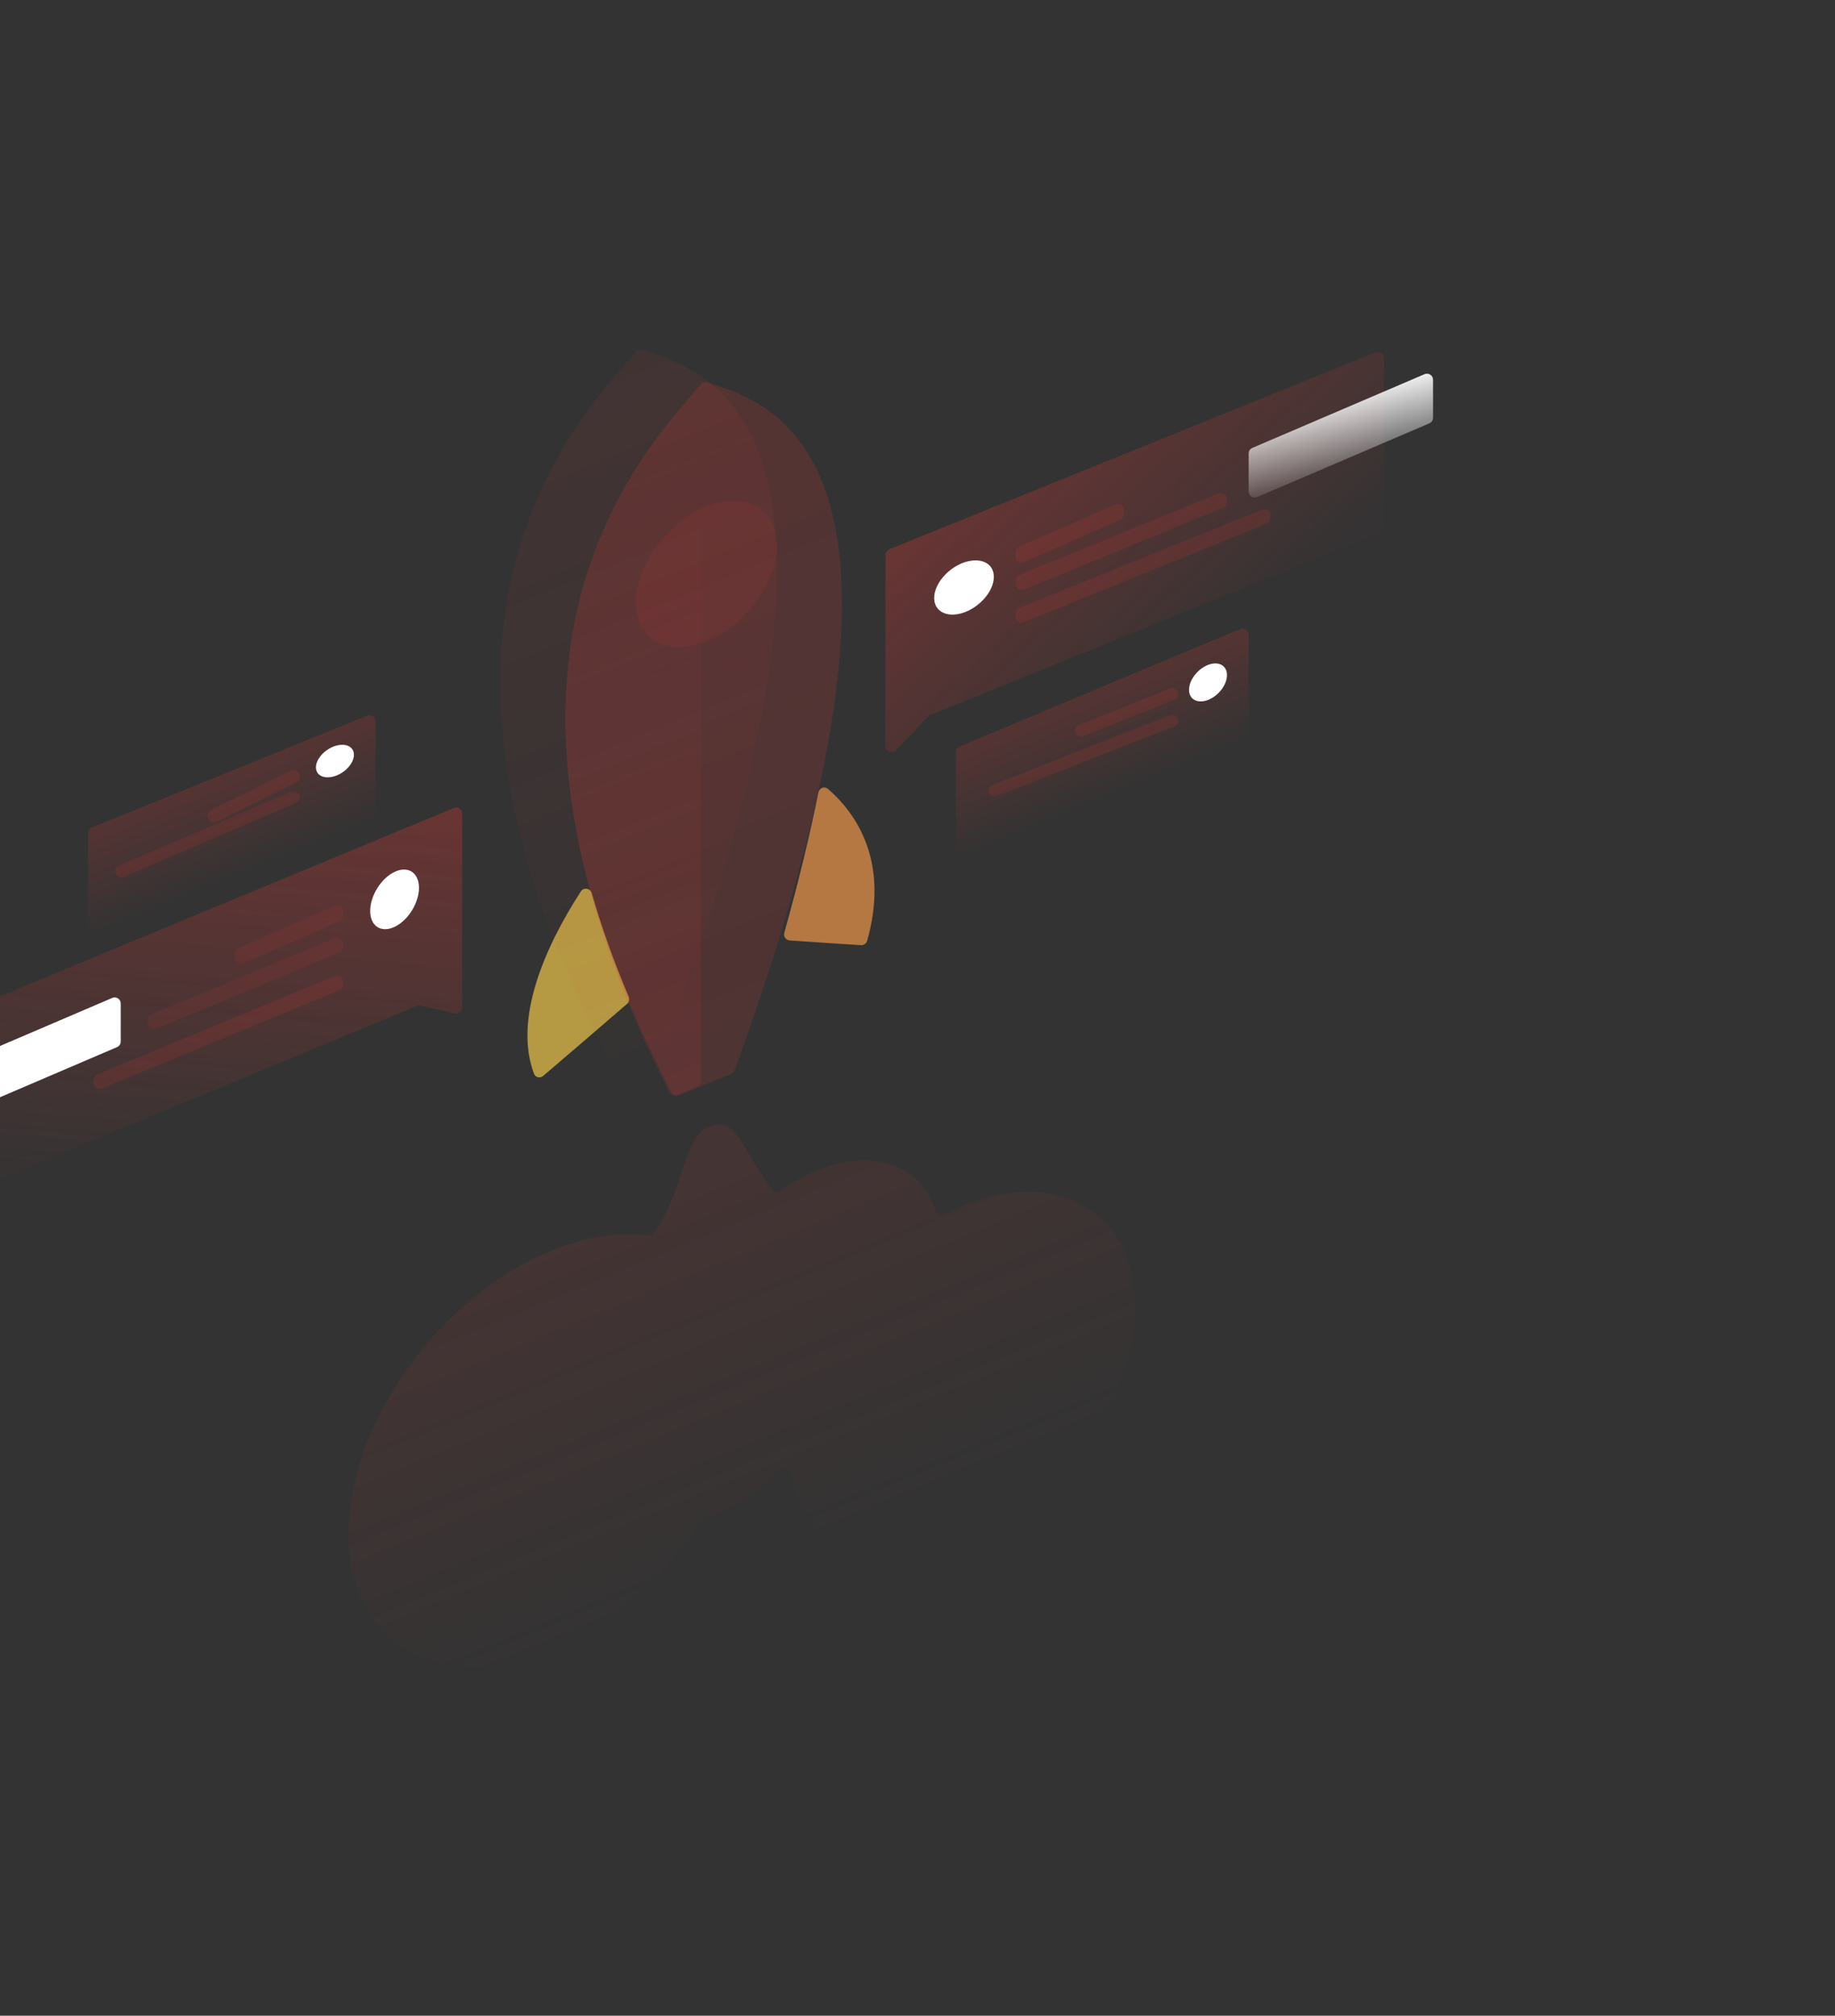 <svg width="603" height="662" viewBox="0 0 603 662" fill="none" xmlns="http://www.w3.org/2000/svg">
<rect x="0" y="0" width="603" height="662" fill="#333333" stroke="none"/>
<path opacity="0.68" d="M206.608 327.374C206.947 328.176 206.734 329.105 206.075 329.674C196.579 337.889 186.286 346.704 178.483 353.364C177.485 354.216 175.951 353.888 175.487 352.66C168.763 334.889 178.768 311.431 190.883 292.755C191.813 291.322 193.986 291.685 194.456 293.328C197.548 304.119 201.559 315.45 206.608 327.374Z" fill="#F2C94C"/>
<path opacity="0.68" d="M268.952 260.216C269.244 258.767 270.945 258.12 272.064 259.087C282.979 268.522 291.813 284.725 284.955 308.987C284.703 309.879 283.853 310.472 282.928 310.413C276.314 309.988 267.686 309.445 259.522 308.862C258.259 308.772 257.399 307.543 257.74 306.323C262.472 289.4 266.157 274.092 268.952 260.216Z" fill="#F2994A"/>
<path opacity="0.2" d="M240.298 352.647C240.817 352.434 241.233 351.985 241.425 351.457C313.741 152.777 256.226 132.806 232.418 125.616C231.673 125.391 230.915 125.6 230.398 126.182C206.886 152.646 148.617 219.669 220.589 358.738C221.064 359.656 222.181 360.091 223.137 359.699L240.298 352.647Z" fill="url(#paint0_linear_14_2326)"/>
<path opacity="0.1" d="M218.887 340.237C219.407 340.025 219.824 339.577 220.018 339.05C292.365 141.899 234.856 122.098 211.007 114.925C210.265 114.702 209.511 114.909 208.994 115.487C185.492 141.749 127.249 208.265 199.188 346.28C199.663 347.193 200.775 347.626 201.728 347.237L218.887 340.237Z" fill="url(#paint1_linear_14_2326)"/>
<path opacity="0.15" d="M222.47 359.676C221.507 360.08 220.375 359.638 219.902 358.706C151.93 224.76 202.461 157.657 226.872 129.26C228.077 127.858 230.347 128.746 230.347 130.595V355.043C230.347 355.849 229.863 356.576 229.12 356.888L222.47 359.676Z" fill="url(#paint2_linear_14_2326)"/>
<path opacity="0.1" d="M208.963 197.791C208.963 210.034 219.327 215.795 232.129 210.669C244.931 205.544 255.295 191.437 255.295 179.195C255.295 166.953 244.931 161.191 232.129 166.317C219.327 171.443 208.963 185.549 208.963 197.791Z" fill="#DD3835"/>
<path opacity="0.1" d="M232.261 497.727C231.747 497.853 231.298 498.167 231.012 498.611C218.85 517.462 200.913 533.649 180.901 541.917C144.284 557.049 114.577 539.973 114.518 503.791C114.518 467.61 144.225 425.976 180.842 410.844C192.438 406.044 203.323 404.493 212.812 405.74C213.5 405.83 214.194 405.581 214.626 405.038C219.288 399.18 221.638 391.973 223.72 385.61C226.259 377.917 228.386 371.366 233.701 369.717C239.784 367.815 242.501 372.634 246.34 379.312C248.346 382.826 250.682 386.913 253.939 390.79C254.603 391.581 255.768 391.683 256.608 391.081C260.363 388.394 264.304 386.15 268.428 384.469C286.954 376.818 302.563 382.681 307.413 397.49C307.824 398.745 309.264 399.402 310.441 398.801C312.328 397.837 314.224 396.944 316.149 396.135C347.51 383.201 372.906 397.868 372.906 428.977C372.906 460.044 347.51 495.718 316.208 508.652C287.773 520.388 264.189 509.368 260.08 484.017C259.781 482.17 257.243 481.39 255.986 482.776C250.806 488.481 244.531 493.175 237.717 495.972C235.917 496.708 234.072 497.284 232.261 497.727Z" fill="url(#paint3_linear_14_2326)"/>
<path opacity="0.3" d="M151.934 267.2C151.937 265.773 150.487 264.802 149.168 265.349L-7.148 330.158C-7.894 330.468 -8.381 331.196 -8.382 332.004L-8.437 387.677C-8.438 389.103 -6.988 390.073 -5.67 389.526L137.076 330.321C137.463 330.16 137.891 330.125 138.299 330.221L149.369 332.816C150.622 333.11 151.823 332.16 151.825 330.872L151.934 267.2Z" fill="url(#paint4_linear_14_2326)"/>
<path d="M38.46 343.894C39.196 343.579 39.673 342.856 39.673 342.055V329.578C39.673 328.142 38.206 327.174 36.887 327.739L-19.701 351.951C-20.437 352.266 -20.914 352.989 -20.914 353.79V366.267C-20.914 367.703 -19.447 368.671 -18.127 368.106L38.46 343.894Z" fill="white"/>
<path opacity="0.1" d="M112.735 299.33C112.735 297.886 111.251 296.918 109.929 297.5L78.289 311.438C77.564 311.758 77.096 312.476 77.096 313.268V314.577C77.096 316.021 78.578 316.989 79.9 316.408L111.54 302.511C112.266 302.192 112.735 301.473 112.735 300.68V299.33Z" fill="#DD3835"/>
<path opacity="0.1" d="M112.736 309.951C112.736 308.524 111.284 307.556 109.967 308.104L49.815 333.145C49.07 333.455 48.584 334.184 48.584 334.991V336.017C48.584 337.444 50.035 338.412 51.353 337.863L111.504 312.823C112.25 312.513 112.736 311.784 112.736 310.977V309.951Z" fill="#DD3835"/>
<path opacity="0.15" d="M112.735 322.414C112.735 320.989 111.287 320.021 109.97 320.566L31.999 352.84C31.251 353.15 30.764 353.879 30.764 354.688V355.618C30.764 357.043 32.212 358.011 33.529 357.466L111.5 325.192C112.248 324.882 112.735 324.153 112.735 323.344V322.414Z" fill="#DD3835"/>
<path d="M121.645 299.169C121.645 304.145 125.237 306.504 129.663 304.402C134.09 302.3 137.682 296.553 137.682 291.577C137.682 286.602 134.09 284.243 129.663 286.345C125.237 288.446 121.645 294.194 121.645 299.169Z" fill="white"/>
<path opacity="0.3" d="M290.993 182.226C290.994 181.412 291.488 180.679 292.243 180.374L452.123 115.682C453.439 115.15 454.875 116.119 454.873 117.538L454.817 173.122C454.816 173.936 454.322 174.668 453.567 174.974L305.798 234.761C305.537 234.867 305.302 235.026 305.107 235.228L294.379 246.371C293.13 247.668 290.936 246.783 290.938 244.982L290.993 182.226Z" fill="url(#paint5_linear_14_2326)"/>
<path d="M469.701 139.041C470.437 138.726 470.914 138.002 470.914 137.202V124.724C470.914 123.289 469.447 122.321 468.127 122.886L411.539 147.098C410.803 147.413 410.326 148.136 410.326 148.937V161.414C410.326 162.849 411.793 163.818 413.113 163.253L469.701 139.041Z" fill="url(#paint6_linear_14_2326)"/>
<path opacity="0.15" d="M333.701 181.438C333.701 180.645 334.17 179.927 334.895 179.607L366.535 165.68C367.857 165.098 369.341 166.066 369.341 167.511V168.828C369.341 169.621 368.872 170.339 368.147 170.659L336.507 184.586C335.185 185.168 333.701 184.2 333.701 182.756V181.438Z" fill="#DD3835"/>
<path opacity="0.15" d="M333.701 190.716C333.701 189.905 334.192 189.174 334.943 188.866L400.44 162.014C401.756 161.474 403.199 162.442 403.199 163.864V164.894C403.199 165.706 402.708 166.437 401.957 166.745L336.46 193.597C335.144 194.136 333.701 193.169 333.701 191.746V190.716Z" fill="#DD3835"/>
<path opacity="0.15" d="M333.701 201.504C333.701 200.69 334.195 199.957 334.95 199.651L414.704 167.341C416.019 166.808 417.455 167.776 417.455 169.195V170.138C417.455 170.953 416.961 171.686 416.206 171.992L336.452 204.301C335.137 204.834 333.701 203.866 333.701 202.448V201.504Z" fill="#DD3835"/>
<path d="M326.572 189.484C326.572 194.012 322.181 199.241 316.771 201.154C311.362 203.066 306.971 200.92 306.971 196.392C306.971 191.865 311.362 186.635 316.771 184.723C322.244 182.85 326.636 184.957 326.572 189.484Z" fill="white"/>
<path opacity="0.2" d="M314.1 247.009C314.1 246.203 314.584 245.475 315.328 245.164L407.555 206.576C408.873 206.024 410.327 206.992 410.327 208.421V240.42C410.327 241.226 409.843 241.954 409.099 242.265L316.872 280.853C315.554 281.405 314.1 280.437 314.1 279.008V247.009Z" fill="url(#paint7_linear_14_2326)"/>
<path opacity="0.15" d="M387.161 227.941C387.161 226.537 385.743 225.577 384.44 226.099L354.55 238.052C353.797 238.353 353.303 239.082 353.303 239.894C353.303 241.297 354.72 242.257 356.023 241.736L385.913 229.783C386.667 229.482 387.161 228.752 387.161 227.941Z" fill="#DD3835"/>
<path opacity="0.15" d="M387.161 236.749C387.161 235.387 385.791 234.452 384.523 234.947L326.022 257.785C325.28 258.075 324.791 258.79 324.791 259.587C324.791 260.949 326.16 261.884 327.429 261.389L385.93 238.551C386.672 238.261 387.161 237.546 387.161 236.749Z" fill="#DD3835"/>
<path d="M390.725 226.54C390.725 229.691 393.504 231.198 396.962 229.874C400.419 228.549 403.198 224.896 403.198 221.7C403.198 218.549 400.419 217.042 396.962 218.366C393.504 219.736 390.725 223.389 390.725 226.54Z" fill="white"/>
<path opacity="0.2" d="M28.982 273.631C28.982 272.817 29.476 272.085 30.23 271.778L120.675 235.036C121.99 234.501 123.428 235.469 123.428 236.888V267.197C123.428 268.011 122.935 268.743 122.181 269.05L31.736 305.832C30.421 306.367 28.982 305.399 28.982 303.979V273.631Z" fill="url(#paint8_linear_14_2326)"/>
<path opacity="0.15" d="M98.479 254.943C98.479 253.462 96.926 252.494 95.597 253.148L69.303 266.075C68.619 266.411 68.186 267.107 68.186 267.87V268.113C68.186 269.594 69.739 270.562 71.068 269.908L97.362 256.981C98.046 256.645 98.479 255.948 98.479 255.186V254.943Z" fill="#DD3835"/>
<path opacity="0.15" d="M98.478 261.885C98.478 260.45 97.012 259.482 95.693 260.045L39.105 284.207C38.369 284.522 37.891 285.246 37.891 286.047V286.11C37.891 287.545 39.357 288.513 40.676 287.949L97.264 263.787C98 263.473 98.478 262.749 98.478 261.948V261.885Z" fill="#DD3835"/>
<path d="M103.824 252.024C103.824 254.724 106.604 256.016 110.061 254.881C113.519 253.746 116.298 250.615 116.298 247.875C116.298 245.174 113.519 243.882 110.061 245.018C106.604 246.153 103.824 249.323 103.824 252.024Z" fill="white"/>
<defs>
<linearGradient id="paint0_linear_14_2326" x1="144.812" y1="132.45" x2="252.849" y2="394.931" gradientUnits="userSpaceOnUse">
<stop stop-color="#DD3835"/>
<stop offset="1" stop-color="#DD3835" stop-opacity="0.78"/>
</linearGradient>
<linearGradient id="paint1_linear_14_2326" x1="123.452" y1="121.71" x2="230.125" y2="382.74" gradientUnits="userSpaceOnUse">
<stop stop-color="#DD3835"/>
<stop offset="1" stop-color="#DD3835" stop-opacity="0"/>
</linearGradient>
<linearGradient id="paint2_linear_14_2326" x1="179.686" y1="182.656" x2="263.568" y2="390.817" gradientUnits="userSpaceOnUse">
<stop stop-color="#DD3835" stop-opacity="0.01"/>
<stop offset="1" stop-color="#DD3835"/>
</linearGradient>
<linearGradient id="paint3_linear_14_2326" x1="193.725" y1="405.526" x2="239.978" y2="517.496" gradientUnits="userSpaceOnUse">
<stop stop-color="#DD3835"/>
<stop offset="1" stop-color="#DD3835" stop-opacity="0.04"/>
</linearGradient>
<linearGradient id="paint4_linear_14_2326" x1="83.06" y1="266.143" x2="72.29" y2="387.743" gradientUnits="userSpaceOnUse">
<stop stop-color="#DD3835"/>
<stop offset="1" stop-color="#DD3835" stop-opacity="0.08"/>
</linearGradient>
<linearGradient id="paint5_linear_14_2326" x1="326.713" y1="156.893" x2="387.469" y2="224.732" gradientUnits="userSpaceOnUse">
<stop stop-color="#DD3835"/>
<stop offset="1" stop-color="#DD3835" stop-opacity="0.05"/>
</linearGradient>
<linearGradient id="paint6_linear_14_2326" x1="424.94" y1="131.349" x2="433.992" y2="166.168" gradientUnits="userSpaceOnUse">
<stop stop-color="white"/>
<stop offset="0.804" stop-color="white" stop-opacity="0.1"/>
</linearGradient>
<linearGradient id="paint7_linear_14_2326" x1="351.351" y1="230.068" x2="364.295" y2="260.995" gradientUnits="userSpaceOnUse">
<stop stop-color="#DD3835"/>
<stop offset="1" stop-color="#DD3835" stop-opacity="0.04"/>
</linearGradient>
<linearGradient id="paint8_linear_14_2326" x1="65.565" y1="257.441" x2="77.646" y2="287.168" gradientUnits="userSpaceOnUse">
<stop stop-color="#DD3835"/>
<stop offset="1" stop-color="#DD3835" stop-opacity="0.04"/>
</linearGradient>
</defs>
</svg>
